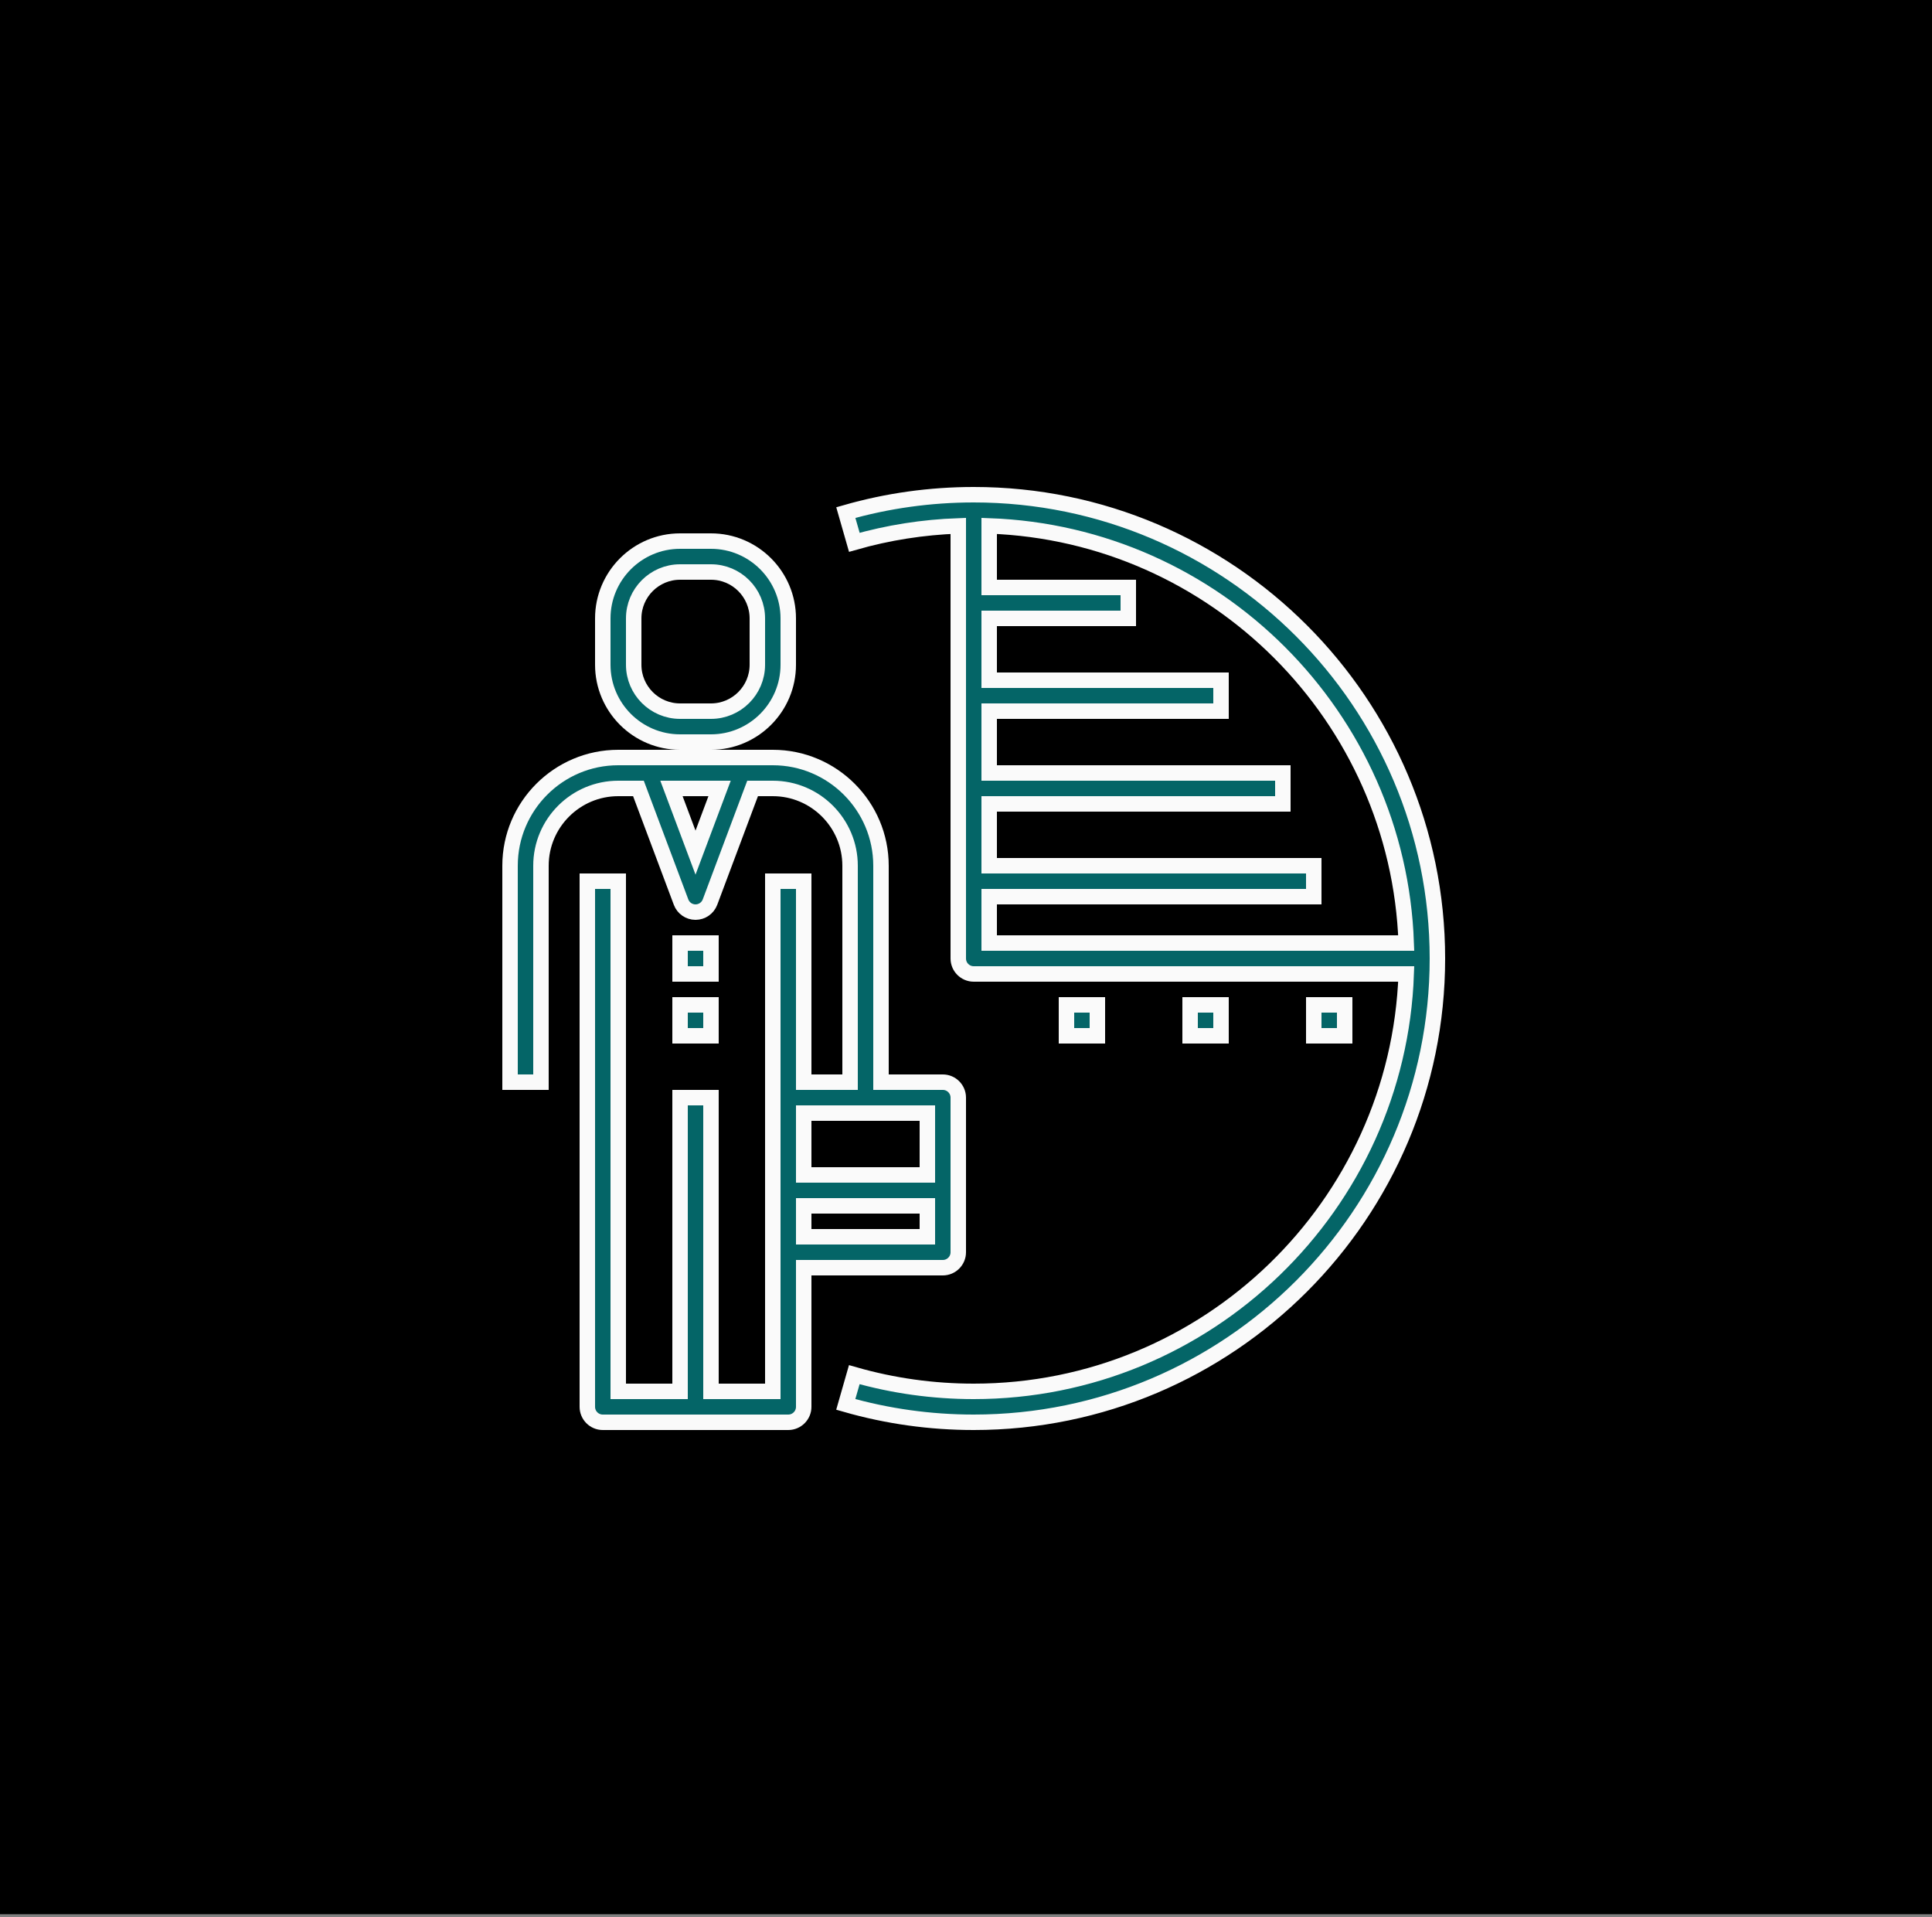 <?xml version="1.0" encoding="UTF-8"?>
<svg width="125px" height="124px" viewBox="0 0 125 124" version="1.1" xmlns="http://www.w3.org/2000/svg" xmlns:xlink="http://www.w3.org/1999/xlink">
    <rect x="0" y="0" width="125" height="124" fill="#808080" stroke="none"/>
    <!-- Generator: Sketch 41.2 (35397) - http://www.bohemiancoding.com/sketch -->
    <title>Group 24</title>
    <desc>Created with Sketch.</desc>
    <defs>
        <rect id="path-1" x="0" y="0" width="125" height="123.821"></rect>
    </defs>
    <g id="Page-1" stroke="none" stroke-width="1" fill="none" fill-rule="evenodd">
        <g id="FINANCIAL-SOLUTIONS" transform="translate(-448, -2540)">
            <g id="Group-24" transform="translate(448, 2540)">
                <g id="10256567-falling-dollar-note-and-graph-of-stock-market-with-stock-board-Stock-Photo-Copy-4">
                    <mask id="mask-2" fill="white">
                        <use xlink:href="#path-1"></use>
                    </mask>
                    <use id="Mask" fill="#000000" opacity="0.02" xlink:href="#path-1"></use>
                </g>
                <g id="Group-17-Copy-2" transform="translate(3, 2)">
                    <g id="noun_763916_cc-copy" transform="translate(13.5, 19.5)">
                        <g id="Group">
                            <g transform="translate(1.002, 0)"></g>
                        </g>
                    </g>
                    <circle id="Oval-3-Copy" cx="60" cy="60" r="60"></circle>
                    <g id="Group-12" transform="translate(30, 30)" fill="#046567" stroke="#FAFAFA">
                        <g id="noun_906704_cc">
                            <g id="Group">
                                <g transform="translate(-0, -0)" id="Group-5">
                                    <g transform="translate(-0, -0)">
                                        <path d="M28,50 C28.552,50 29,49.552 29,49 L29,39 C29,38.448 28.552,38 28,38 L24,38 L24,24 C24,20.14 20.86,17 17,17 L7,17 C3.14,17 5.84007728e-15,20.14 5.84007728e-15,24 L5.84007728e-15,38 L2,38 L2,24 C2,21.243 4.243,19 7,19 L8.307,19 L11.064,26.351 C11.21,26.741 11.583,27 12,27 C12.417,27 12.79,26.741 12.937,26.351 L15.693,19 L17,19 C19.757,19 22,21.243 22,24 L22,38 L19,38 L19,25 L17,25 L17,39 L17,49 L17,58 L13,58 L13,39 L11,39 L11,58 L7,58 L7,25 L5,25 L5,59 C5,59.552 5.448,60 6,60 L12,60 L18,60 C18.552,60 19,59.552 19,59 L19,50 L28,50 Z M12,23.152 L10.443,19 L13.557,19 L12,23.152 Z M19,48 L19,46 L27,46 L27,48 L19,48 Z M27,40 L27,44 L19,44 L19,40 L27,40 Z" id="Shape"></path>
                                        <rect id="Rectangle-path" x="11" y="29" width="2" height="2"></rect>
                                        <rect id="Rectangle-path" x="11" y="33" width="2" height="2"></rect>
                                        <path d="M11,16 L13,16 C15.757,16 18,13.757 18,11 L18,8 C18,5.243 15.757,3 13,3 L11,3 C8.243,3 6,5.243 6,8 L6,11 C6,13.757 8.243,16 11,16 Z M8,8 C8,6.346 9.346,5 11,5 L13,5 C14.654,5 16,6.346 16,8 L16,11 C16,12.654 14.654,14 13,14 L11,14 C9.346,14 8,12.654 8,11 L8,8 Z" id="Shape"></path>
                                        <path d="M30,5.84007728e-15 C27.188,5.84007728e-15 24.403,0.389 21.724,1.156 L22.275,3.079 C24.457,2.454 26.714,2.099 29,2.018 L29,30 C29,30.552 29.448,31 30,31 L57.982,31 C57.454,45.978 45.104,58 30,58 C27.373,58 24.772,57.637 22.272,56.92 L21.721,58.843 C24.401,59.611 27.186,60 30,60 C46.542,60 60,46.542 60,30 C60,13.458 46.542,5.84007728e-15 30,5.84007728e-15 Z M31,29 L31,26 L52,26 L52,24 L31,24 L31,20 L50,20 L50,18 L31,18 L31,14 L46,14 L46,12 L31,12 L31,8 L40,8 L40,6 L31,6 L31,2.018 C45.646,2.534 57.466,14.354 57.982,29 L31,29 Z" id="Shape"></path>
                                        <rect id="Rectangle-path" x="52" y="33" width="2" height="2"></rect>
                                        <rect id="Rectangle-path" x="44" y="33" width="2" height="2"></rect>
                                        <rect id="Rectangle-path" x="36" y="33" width="2" height="2"></rect>
                                    </g>
                                </g>
                            </g>
                        </g>
                    </g>
                </g>
            </g>
        </g>
    </g>
</svg>